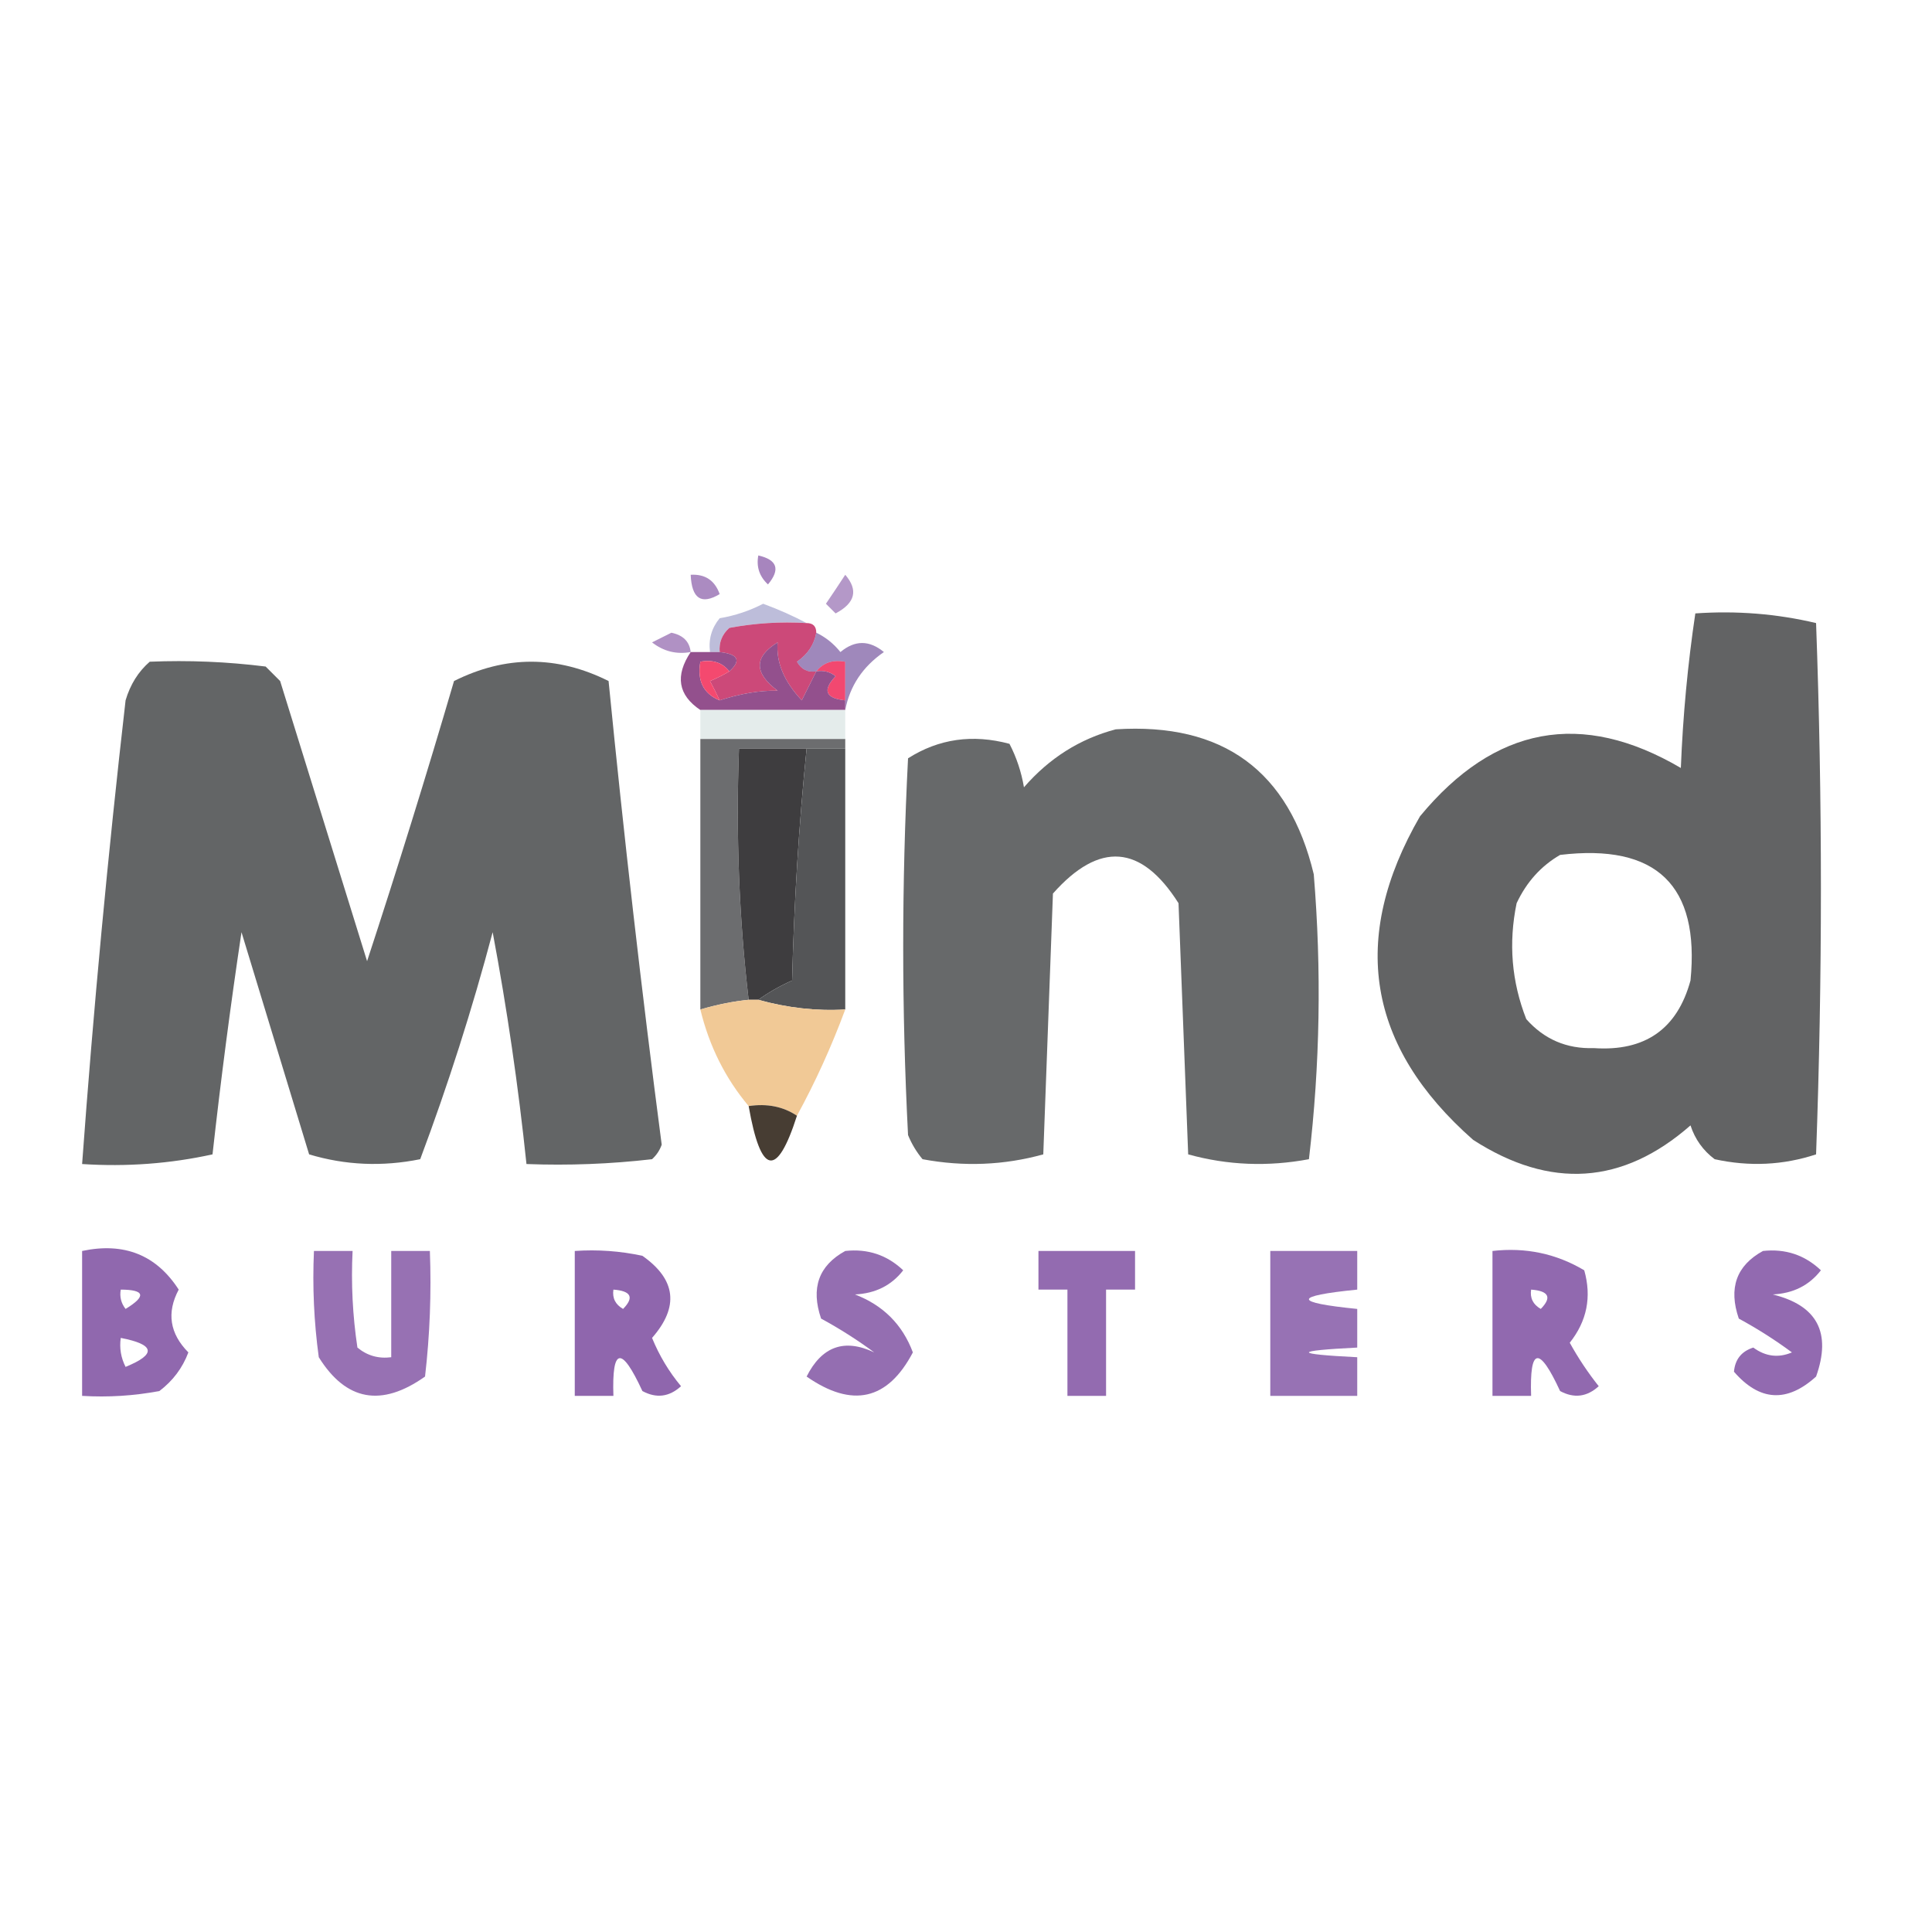 <?xml version="1.0" encoding="UTF-8"?>
<!DOCTYPE svg PUBLIC "-//W3C//DTD SVG 1.1//EN" "http://www.w3.org/Graphics/SVG/1.1/DTD/svg11.dtd">
<svg xmlns="http://www.w3.org/2000/svg" version="1.1" width="200px" height="200px" style="shape-rendering:geometricPrecision; text-rendering:geometricPrecision; image-rendering:optimizeQuality; fill-rule:evenodd; clip-rule:evenodd" xmlns:xlink="http://www.w3.org/1999/xlink">
<g><path style="opacity:0.578" fill="#662c8e" d="M 78.5,57.5 C 80.465,57.948 80.798,58.948 79.5,60.5C 78.614,59.675 78.281,58.675 78.5,57.5 Z"/></g>
<g><path style="opacity:0.548" fill="#662c8e" d="M 71.5,59.5 C 72.995,59.415 73.995,60.081 74.5,61.5C 72.604,62.639 71.604,61.973 71.5,59.5 Z"/></g>
<g><path style="opacity:0.488" fill="#662c8e" d="M 87.5,59.5 C 88.867,61.093 88.534,62.426 86.5,63.5C 86.167,63.167 85.833,62.833 85.5,62.5C 86.192,61.482 86.859,60.482 87.5,59.5 Z"/></g>
<g><path style="opacity:0.345" fill="#414196" d="M 83.5,64.5 C 80.813,64.336 78.146,64.503 75.5,65C 74.748,65.671 74.414,66.504 74.5,67.5C 74.167,67.5 73.833,67.5 73.5,67.5C 73.33,66.178 73.663,65.011 74.5,64C 76.101,63.727 77.601,63.227 79,62.5C 80.623,63.099 82.123,63.766 83.5,64.5 Z"/></g>
<g><path style="opacity:0.928" fill="#565859" d="M 175.5,63.5 C 179.767,63.203 183.934,63.536 188,64.5C 188.667,82.833 188.667,101.167 188,119.5C 184.591,120.622 181.091,120.789 177.5,120C 176.299,119.097 175.465,117.931 175,116.5C 167.991,122.645 160.491,123.145 152.5,118C 141.517,108.33 139.683,97.164 147,84.5C 154.734,75.142 163.734,73.475 174,79.5C 174.215,74.085 174.715,68.752 175.5,63.5 Z M 161.5,88.5 C 171.474,87.308 175.974,91.642 175,101.5C 173.628,106.527 170.295,108.86 165,108.5C 162.186,108.592 159.853,107.592 158,105.5C 156.48,101.625 156.146,97.625 157,93.5C 158.025,91.313 159.525,89.646 161.5,88.5 Z"/></g>
<g><path style="opacity:0.522" fill="#682c8e" d="M 71.5,67.5 C 70.022,67.762 68.689,67.429 67.5,66.5C 68.167,66.167 68.833,65.833 69.5,65.5C 70.713,65.747 71.38,66.414 71.5,67.5 Z"/></g>
<g><path style="opacity:1" fill="#cc4979" d="M 83.5,64.5 C 84.167,64.5 84.5,64.833 84.5,65.5C 84.279,66.735 83.612,67.735 82.5,68.5C 82.957,69.297 83.624,69.631 84.5,69.5C 84.013,70.473 83.513,71.473 83,72.5C 81.16,70.546 80.327,68.546 80.5,66.5C 78.043,68.001 78.043,69.668 80.5,71.5C 78.678,71.463 76.678,71.796 74.5,72.5C 74.196,71.85 73.863,71.183 73.5,70.5C 74.2,70.213 74.867,69.879 75.5,69.5C 76.757,68.377 76.424,67.711 74.5,67.5C 74.414,66.504 74.748,65.671 75.5,65C 78.146,64.503 80.813,64.336 83.5,64.5 Z"/></g>
<g><path style="opacity:0.919" fill="#565859" d="M 15.5,68.5 C 19.514,68.335 23.514,68.501 27.5,69C 28,69.5 28.5,70 29,70.5C 31.996,80.156 34.996,89.823 38,99.5C 41.155,89.88 44.155,80.213 47,70.5C 52.333,67.833 57.667,67.833 63,70.5C 64.58,86.552 66.413,102.552 68.5,118.5C 68.291,119.086 67.957,119.586 67.5,120C 63.179,120.499 58.846,120.666 54.5,120.5C 53.661,112.46 52.495,104.46 51,96.5C 48.882,104.48 46.382,112.313 43.5,120C 39.577,120.793 35.744,120.626 32,119.5C 29.667,111.833 27.333,104.167 25,96.5C 23.854,104.146 22.854,111.813 22,119.5C 17.599,120.467 13.099,120.8 8.5,120.5C 9.669,104.475 11.169,88.475 13,72.5C 13.48,70.867 14.313,69.534 15.5,68.5 Z"/></g>
<g><path style="opacity:1" fill="#f24870" d="M 84.5,69.5 C 85.209,68.596 86.209,68.263 87.5,68.5C 87.5,69.833 87.5,71.167 87.5,72.5C 85.451,72.294 85.118,71.461 86.5,70C 85.906,69.536 85.239,69.369 84.5,69.5 Z"/></g>
<g><path style="opacity:0.608" fill="#613b8f" d="M 84.5,65.5 C 85.458,65.953 86.292,66.62 87,67.5C 88.494,66.253 89.994,66.253 91.5,67.5C 89.311,69.01 87.977,71.01 87.5,73.5C 87.5,73.167 87.5,72.833 87.5,72.5C 87.5,71.167 87.5,69.833 87.5,68.5C 86.209,68.263 85.209,68.596 84.5,69.5C 83.624,69.631 82.957,69.297 82.5,68.5C 83.612,67.735 84.279,66.735 84.5,65.5 Z"/></g>
<g><path style="opacity:0.992" fill="#924f8c" d="M 84.5,69.5 C 85.239,69.369 85.906,69.536 86.5,70C 85.118,71.461 85.451,72.294 87.5,72.5C 87.5,72.833 87.5,73.167 87.5,73.5C 82.5,73.5 77.5,73.5 72.5,73.5C 70.195,71.956 69.862,69.956 71.5,67.5C 72.167,67.5 72.833,67.5 73.5,67.5C 73.833,67.5 74.167,67.5 74.5,67.5C 76.424,67.711 76.757,68.377 75.5,69.5C 74.791,68.596 73.791,68.263 72.5,68.5C 72.157,70.483 72.823,71.817 74.5,72.5C 76.678,71.796 78.678,71.463 80.5,71.5C 78.043,69.668 78.043,68.001 80.5,66.5C 80.327,68.546 81.16,70.546 83,72.5C 83.513,71.473 84.013,70.473 84.5,69.5 Z"/></g>
<g><path style="opacity:1" fill="#f4496f" d="M 75.5,69.5 C 74.867,69.879 74.2,70.213 73.5,70.5C 73.863,71.183 74.196,71.85 74.5,72.5C 72.823,71.817 72.157,70.483 72.5,68.5C 73.791,68.263 74.791,68.596 75.5,69.5 Z"/></g>
<g><path style="opacity:1" fill="#e4eceb" d="M 72.5,73.5 C 77.5,73.5 82.5,73.5 87.5,73.5C 87.5,74.5 87.5,75.5 87.5,76.5C 82.5,76.5 77.5,76.5 72.5,76.5C 72.5,75.5 72.5,74.5 72.5,73.5 Z"/></g>
<g><path style="opacity:0.896" fill="#565859" d="M 115.5,75.5 C 126.6,74.79 133.433,79.79 136,90.5C 136.818,100.411 136.651,110.244 135.5,120C 131.245,120.796 127.079,120.629 123,119.5C 122.667,110.833 122.333,102.167 122,93.5C 118.14,87.41 113.807,87.077 109,92.5C 108.667,101.5 108.333,110.5 108,119.5C 103.921,120.629 99.755,120.796 95.5,120C 94.874,119.25 94.374,118.416 94,117.5C 93.333,104.5 93.333,91.5 94,78.5C 97.183,76.477 100.683,75.977 104.5,77C 105.227,78.399 105.727,79.899 106,81.5C 108.619,78.48 111.786,76.48 115.5,75.5 Z"/></g>
<g><path style="opacity:0.894" fill="#5b5c5e" d="M 72.5,76.5 C 77.5,76.5 82.5,76.5 87.5,76.5C 87.5,76.833 87.5,77.167 87.5,77.5C 86.167,77.5 84.833,77.5 83.5,77.5C 81.167,77.5 78.833,77.5 76.5,77.5C 76.174,86.349 76.507,95.016 77.5,103.5C 75.941,103.65 74.274,103.983 72.5,104.5C 72.5,95.167 72.5,85.833 72.5,76.5 Z"/></g>
<g><path style="opacity:1" fill="#3e3d3f" d="M 83.5,77.5 C 82.698,85.422 82.198,93.422 82,101.5C 80.698,102.085 79.531,102.751 78.5,103.5C 78.167,103.5 77.833,103.5 77.5,103.5C 76.507,95.016 76.174,86.349 76.5,77.5C 78.833,77.5 81.167,77.5 83.5,77.5 Z"/></g>
<g><path style="opacity:1" fill="#545557" d="M 83.5,77.5 C 84.833,77.5 86.167,77.5 87.5,77.5C 87.5,86.5 87.5,95.5 87.5,104.5C 84.546,104.677 81.546,104.344 78.5,103.5C 79.531,102.751 80.698,102.085 82,101.5C 82.198,93.422 82.698,85.422 83.5,77.5 Z"/></g>
<g><path style="opacity:0.996" fill="#f1c996" d="M 77.5,103.5 C 77.833,103.5 78.167,103.5 78.5,103.5C 81.546,104.344 84.546,104.677 87.5,104.5C 86.07,108.354 84.403,112.021 82.5,115.5C 81.081,114.549 79.415,114.216 77.5,114.5C 75.088,111.632 73.421,108.299 72.5,104.5C 74.274,103.983 75.941,103.65 77.5,103.5 Z"/></g>
<g><path style="opacity:1" fill="#473d33" d="M 77.5,114.5 C 79.415,114.216 81.081,114.549 82.5,115.5C 80.421,121.997 78.754,121.664 77.5,114.5 Z"/></g>
<g><path style="opacity:0.715" fill="#652d8f" d="M 8.5,129.5 C 12.849,128.577 16.183,129.91 18.5,133.5C 17.233,135.88 17.566,138.046 19.5,140C 18.899,141.605 17.899,142.938 16.5,144C 13.854,144.497 11.187,144.664 8.5,144.5C 8.5,139.5 8.5,134.5 8.5,129.5 Z M 12.5,133.5 C 15.001,133.511 15.168,134.178 13,135.5C 12.536,134.906 12.369,134.239 12.5,133.5 Z M 12.5,138.5 C 16.051,139.186 16.217,140.186 13,141.5C 12.517,140.552 12.351,139.552 12.5,138.5 Z"/></g>
<g><path style="opacity:0.675" fill="#652d8f" d="M 32.5,129.5 C 33.833,129.5 35.167,129.5 36.5,129.5C 36.335,132.85 36.502,136.183 37,139.5C 38.011,140.337 39.178,140.67 40.5,140.5C 40.5,136.833 40.5,133.167 40.5,129.5C 41.833,129.5 43.167,129.5 44.5,129.5C 44.666,133.846 44.499,138.179 44,142.5C 39.49,145.695 35.824,145.028 33,140.5C 32.501,136.848 32.335,133.182 32.5,129.5 Z"/></g>
<g><path style="opacity:0.724" fill="#652d8f" d="M 59.5,129.5 C 61.857,129.337 64.19,129.503 66.5,130C 69.987,132.451 70.32,135.284 67.5,138.5C 68.249,140.332 69.249,141.999 70.5,143.5C 69.277,144.614 67.944,144.781 66.5,144C 64.332,139.301 63.332,139.468 63.5,144.5C 62.167,144.5 60.833,144.5 59.5,144.5C 59.5,139.5 59.5,134.5 59.5,129.5 Z M 63.5,133.5 C 65.337,133.639 65.67,134.306 64.5,135.5C 63.703,135.043 63.369,134.376 63.5,133.5 Z"/></g>
<g><path style="opacity:0.688" fill="#652d8f" d="M 87.5,129.5 C 89.827,129.247 91.827,129.914 93.5,131.5C 92.286,133.069 90.619,133.902 88.5,134C 91.424,135.119 93.424,137.119 94.5,140C 91.894,144.957 88.228,145.79 83.5,142.5C 85.08,139.371 87.414,138.537 90.5,140C 88.751,138.708 86.918,137.542 85,136.5C 83.916,133.341 84.75,131.008 87.5,129.5 Z"/></g>
<g><path style="opacity:0.702" fill="#652d8f" d="M 107.5,129.5 C 110.833,129.5 114.167,129.5 117.5,129.5C 117.5,130.833 117.5,132.167 117.5,133.5C 116.5,133.5 115.5,133.5 114.5,133.5C 114.5,137.167 114.5,140.833 114.5,144.5C 113.167,144.5 111.833,144.5 110.5,144.5C 110.5,140.833 110.5,137.167 110.5,133.5C 109.5,133.5 108.5,133.5 107.5,133.5C 107.5,132.167 107.5,130.833 107.5,129.5 Z"/></g>
<g><path style="opacity:0.67" fill="#652d8f" d="M 131.5,129.5 C 134.5,129.5 137.5,129.5 140.5,129.5C 140.5,130.833 140.5,132.167 140.5,133.5C 133.833,134.167 133.833,134.833 140.5,135.5C 140.5,136.833 140.5,138.167 140.5,139.5C 133.833,139.833 133.833,140.167 140.5,140.5C 140.5,141.833 140.5,143.167 140.5,144.5C 137.5,144.5 134.5,144.5 131.5,144.5C 131.5,139.5 131.5,134.5 131.5,129.5 Z"/></g>
<g><path style="opacity:0.713" fill="#652d8f" d="M 154.5,129.5 C 157.93,129.107 161.096,129.773 164,131.5C 164.782,134.257 164.282,136.757 162.5,139C 163.376,140.586 164.376,142.086 165.5,143.5C 164.277,144.614 162.944,144.781 161.5,144C 159.332,139.301 158.332,139.468 158.5,144.5C 157.167,144.5 155.833,144.5 154.5,144.5C 154.5,139.5 154.5,134.5 154.5,129.5 Z M 158.5,133.5 C 160.337,133.639 160.67,134.306 159.5,135.5C 158.702,135.043 158.369,134.376 158.5,133.5 Z"/></g>
<g><path style="opacity:0.705" fill="#652d8f" d="M 182.5,129.5 C 184.827,129.247 186.827,129.914 188.5,131.5C 187.286,133.069 185.619,133.902 183.5,134C 188.115,135.124 189.615,137.957 188,142.5C 184.985,145.229 182.152,145.063 179.5,142C 179.613,140.72 180.28,139.887 181.5,139.5C 182.768,140.428 184.101,140.595 185.5,140C 183.751,138.708 181.918,137.542 180,136.5C 178.916,133.341 179.75,131.008 182.5,129.5 Z"/></g>
</svg>

